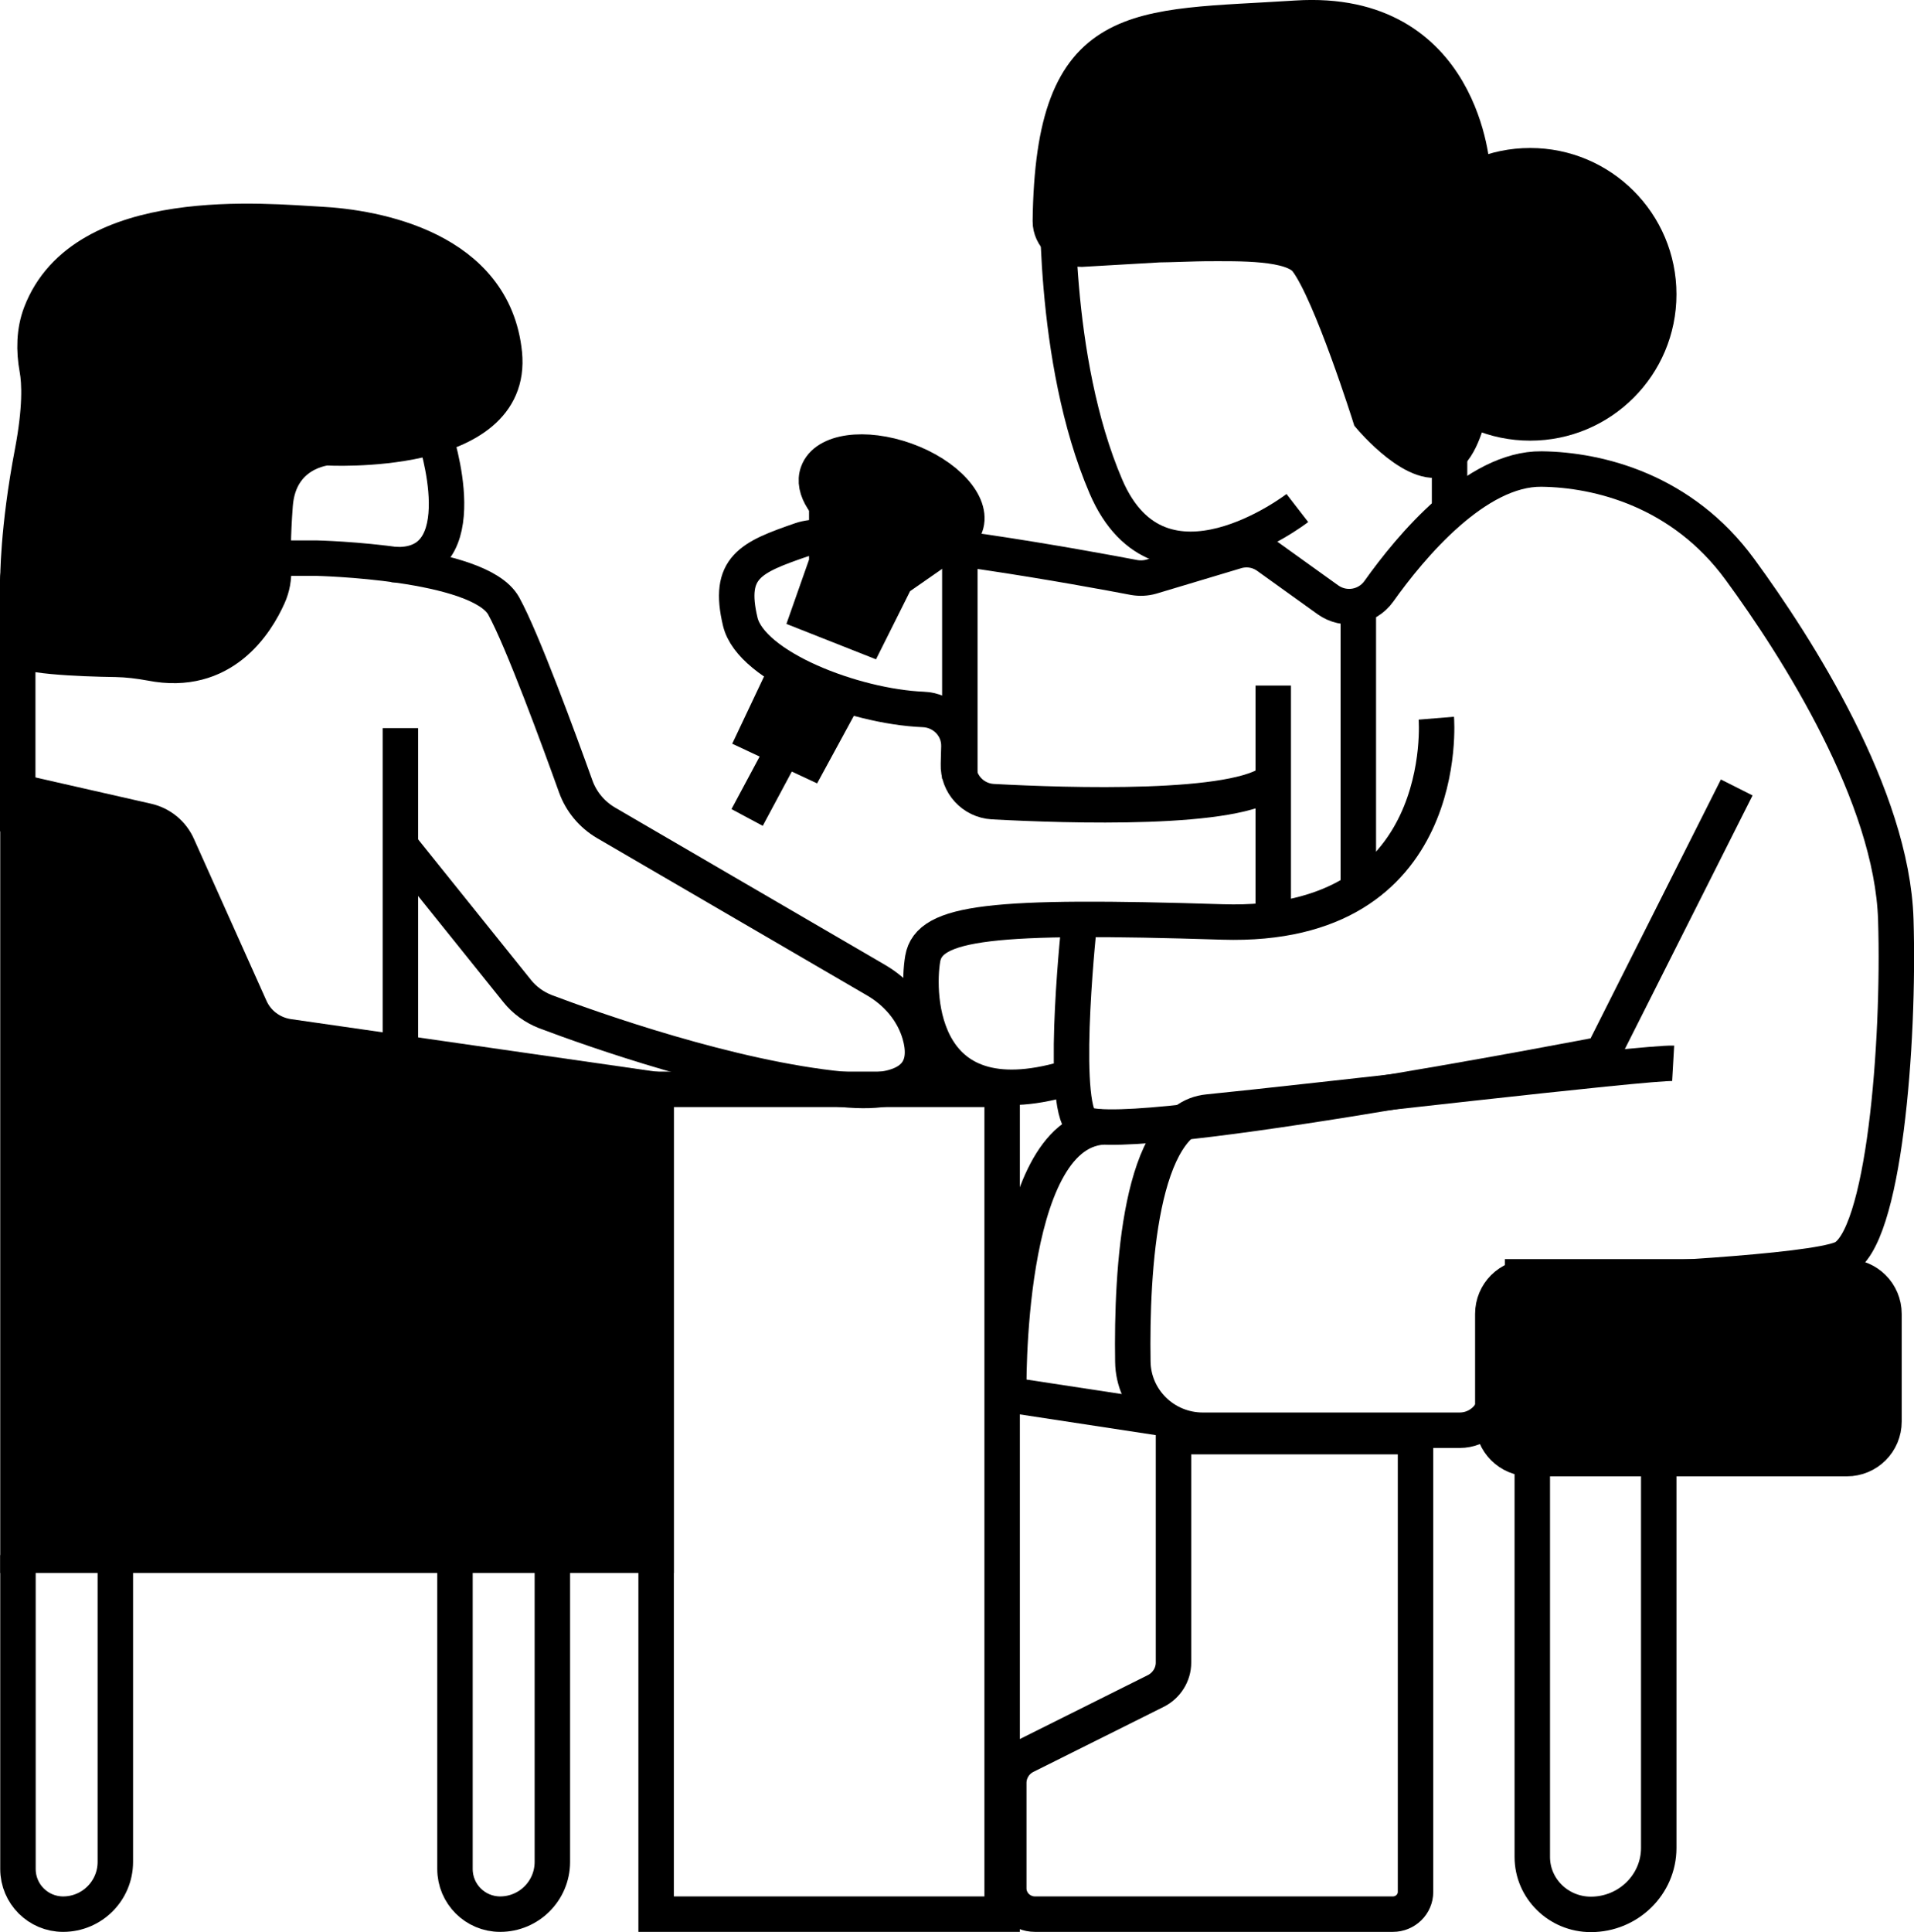 <?xml version="1.0" encoding="UTF-8"?>
<svg id="Layer_1" data-name="Layer 1" xmlns="http://www.w3.org/2000/svg" viewBox="0 0 80.98 81.73">
  <defs>
    <style>
      .cls-1 {
        fill: none;
      }

      .cls-1, .cls-2 {
        stroke: #000;
        stroke-miterlimit: 10;
        stroke-width: 1.5px;
      }
    </style>
  </defs>
  <path class="cls-2" d="m2.4,33.86l3.83.87c.57.13,1.05.52,1.29,1.06l3.07,6.85c.29.65.89,1.1,1.6,1.21l15.57,2.24v19.7H.76v-30.61c0-.86.8-1.51,1.65-1.31Z"/>
  <path class="cls-1" d="m.76,65.78v13.28c0,1.06.86,1.91,1.91,1.91h0c1.22,0,2.21-.99,2.21-2.21v-12.94"/>
  <path class="cls-1" d="m19.25,65.78v13.28c0,1.06.86,1.91,1.91,1.91h0c1.22,0,2.21-.99,2.21-2.21v-12.94"/>
  <rect class="cls-1" x="27.76" y="46.08" width="14.64" height="34.89"/>
  <path class="cls-2" d="m63.67,54.01h14.47c.87,0,1.57.7,1.57,1.57v4.55c0,.87-.7,1.57-1.57,1.57h-13.41c-.87,0-1.57-.7-1.57-1.57v-4.55c0-.87.7-1.57,1.57-1.57h1.45"/>
  <path class="cls-1" d="m64.83,61.69v16.86c0,1.34,1.11,2.43,2.48,2.43h0c1.58,0,2.87-1.26,2.87-2.81v-16.42"/>
  <path class="cls-1" d="m16.98,35.82l4.9,6.1c.31.39.73.69,1.19.87,2.01.76,7.85,2.83,12.56,3.29,3.37.33,3.64-1.09,3.28-2.34-.28-.96-.96-1.76-1.83-2.27l-11.45-6.67c-.59-.35-1.04-.89-1.27-1.53-.7-1.95-2.26-6.21-3.05-7.64-1.04-1.87-7.92-2.02-7.92-2.02H1.68c-.51,0-.93.42-.93.93v10.63"/>
  <line class="cls-1" x1="16.94" y1="30.8" x2="16.94" y2="44.59"/>
  <path class="cls-1" d="m70.79,44.98c-1.04-.06-15.52,1.65-19.68,2.06-2.89.28-3.24,6.69-3.18,10.56.02,1.61,1.34,2.9,2.96,2.9h10.87c.8,0,1.47-.61,1.54-1.41l.26-2.96c.09-.99.89-1.76,1.89-1.8,3.48-.14,11.1-.51,12.48-1.09,1.79-.76,2.44-9.12,2.28-14.34-.16-5.21-4.16-11.49-6.6-14.82-2.44-3.33-5.96-4.21-8.39-4.24-2.77-.03-5.53,3.27-6.88,5.17-.5.7-1.46.86-2.16.36l-2.55-1.83c-.39-.28-.88-.36-1.34-.22l-3.57,1.07c-.24.07-.49.08-.73.04-.94-.18-3.58-.67-6.35-1.08-.15-.02-.3-.04-.44-.07-3.13-.45-6.32-.79-7.31-.44-2.14.74-3.12,1.16-2.57,3.46.46,1.91,4.8,3.59,7.74,3.71.85.03,1.53.72,1.51,1.57l-.02.74c-.03.84.62,1.54,1.45,1.59,3.17.17,10.4.41,11.87-.91"/>
  <path class="cls-1" d="m60.77,30.38s.73,8.92-9.04,8.62c-9.78-.31-12.42-.01-12.69,1.55-.27,1.56-.15,7.06,6.36,4.98"/>
  <path class="cls-1" d="m73.48,33.31l-5.68,11.28s-21.26,4.12-22.09,2.84-.03-8.54-.03-8.54"/>
  <line class="cls-1" x1="40.61" y1="32.94" x2="40.61" y2="23.23"/>
  <line class="cls-1" x1="53.87" y1="29" x2="53.87" y2="38.9"/>
  <line class="cls-1" x1="57.47" y1="25.61" x2="57.47" y2="37.64"/>
  <path class="cls-1" d="m59.89,60.78v19.25c0,.52-.43.94-.96.94h-15.14c-.61,0-1.11-.49-1.11-1.09v-4.46c0-.48.27-.92.71-1.14l5.51-2.75c.46-.23.75-.7.75-1.2v-9.56h10.24Z"/>
  <path class="cls-1" d="m49.24,60l-6.56-1s-.22-11.04,3.97-11.33"/>
  <path class="cls-1" d="m54.89,21.49s-5.79,4.48-8.1-.91-2.05-12.62-2.03-13.34c0-.04,0-.08.01-.12.13-.64,1.45-6.13,8.02-6.07,6,.05,8,2.79,8.44,3.56.07.12.1.25.1.38v16.73"/>
  <path class="cls-2" d="m40.85,22.25c-.33.91-1.99,1.14-3.72.52-1.07-.39-1.91-1.01-2.32-1.65-.25-.39-.34-.78-.21-1.13.33-.91,1.99-1.14,3.72-.52,1.72.62,2.86,1.87,2.53,2.78Z"/>
  <polyline class="cls-2" points="34.98 21.36 34.98 23.8 34.22 25.96 36.7 26.94 37.92 24.5 40.29 22.85"/>
  <polygon class="cls-2" points="33.13 28.67 31.98 31.1 34.25 32.16 35.62 29.64 33.13 28.67"/>
  <line class="cls-1" x1="33.04" y1="31.91" x2="31.61" y2="34.58"/>
  <path class="cls-2" d="m.76,24.54s-.02-2.12.61-5.41c.35-1.85.31-2.94.2-3.53-.14-.78-.13-1.59.15-2.33,1.8-4.73,9.62-3.89,11.8-3.78,2.4.12,7.37,1.03,7.82,5.47.44,4.44-7.53,3.98-7.53,3.98,0,0-2,.17-2.17,2.42-.1,1.33-.09,2.2-.07,2.69.02.4-.05.79-.21,1.15-.52,1.17-1.94,3.45-4.98,2.85-.49-.09-.98-.15-1.47-.16-1.48-.02-4.3-.13-4.15-.55.21-.57,0-2.8,0-2.8Z"/>
  <path class="cls-1" d="m18.4,18.44s1.91,5.69-1.79,5.44"/>
  <circle class="cls-2" cx="64.74" cy="12.45" r="5.44"/>
  <path class="cls-2" d="m62.3,7.22s-.35-6.9-7.45-6.45c-6.81.44-10.3-.13-10.41,8.59,0,.65.58,1.18,1.31,1.18l3.29-.19c.35,0,1.62-.05,1.97-.05,1.4,0,3.69-.07,4.28.73,1.03,1.37,2.68,6.61,2.68,6.61,0,0,2.05,2.44,3.23,1.68s1.38-4.74,1.38-4.74l-.28-7.36Z"/>
</svg>